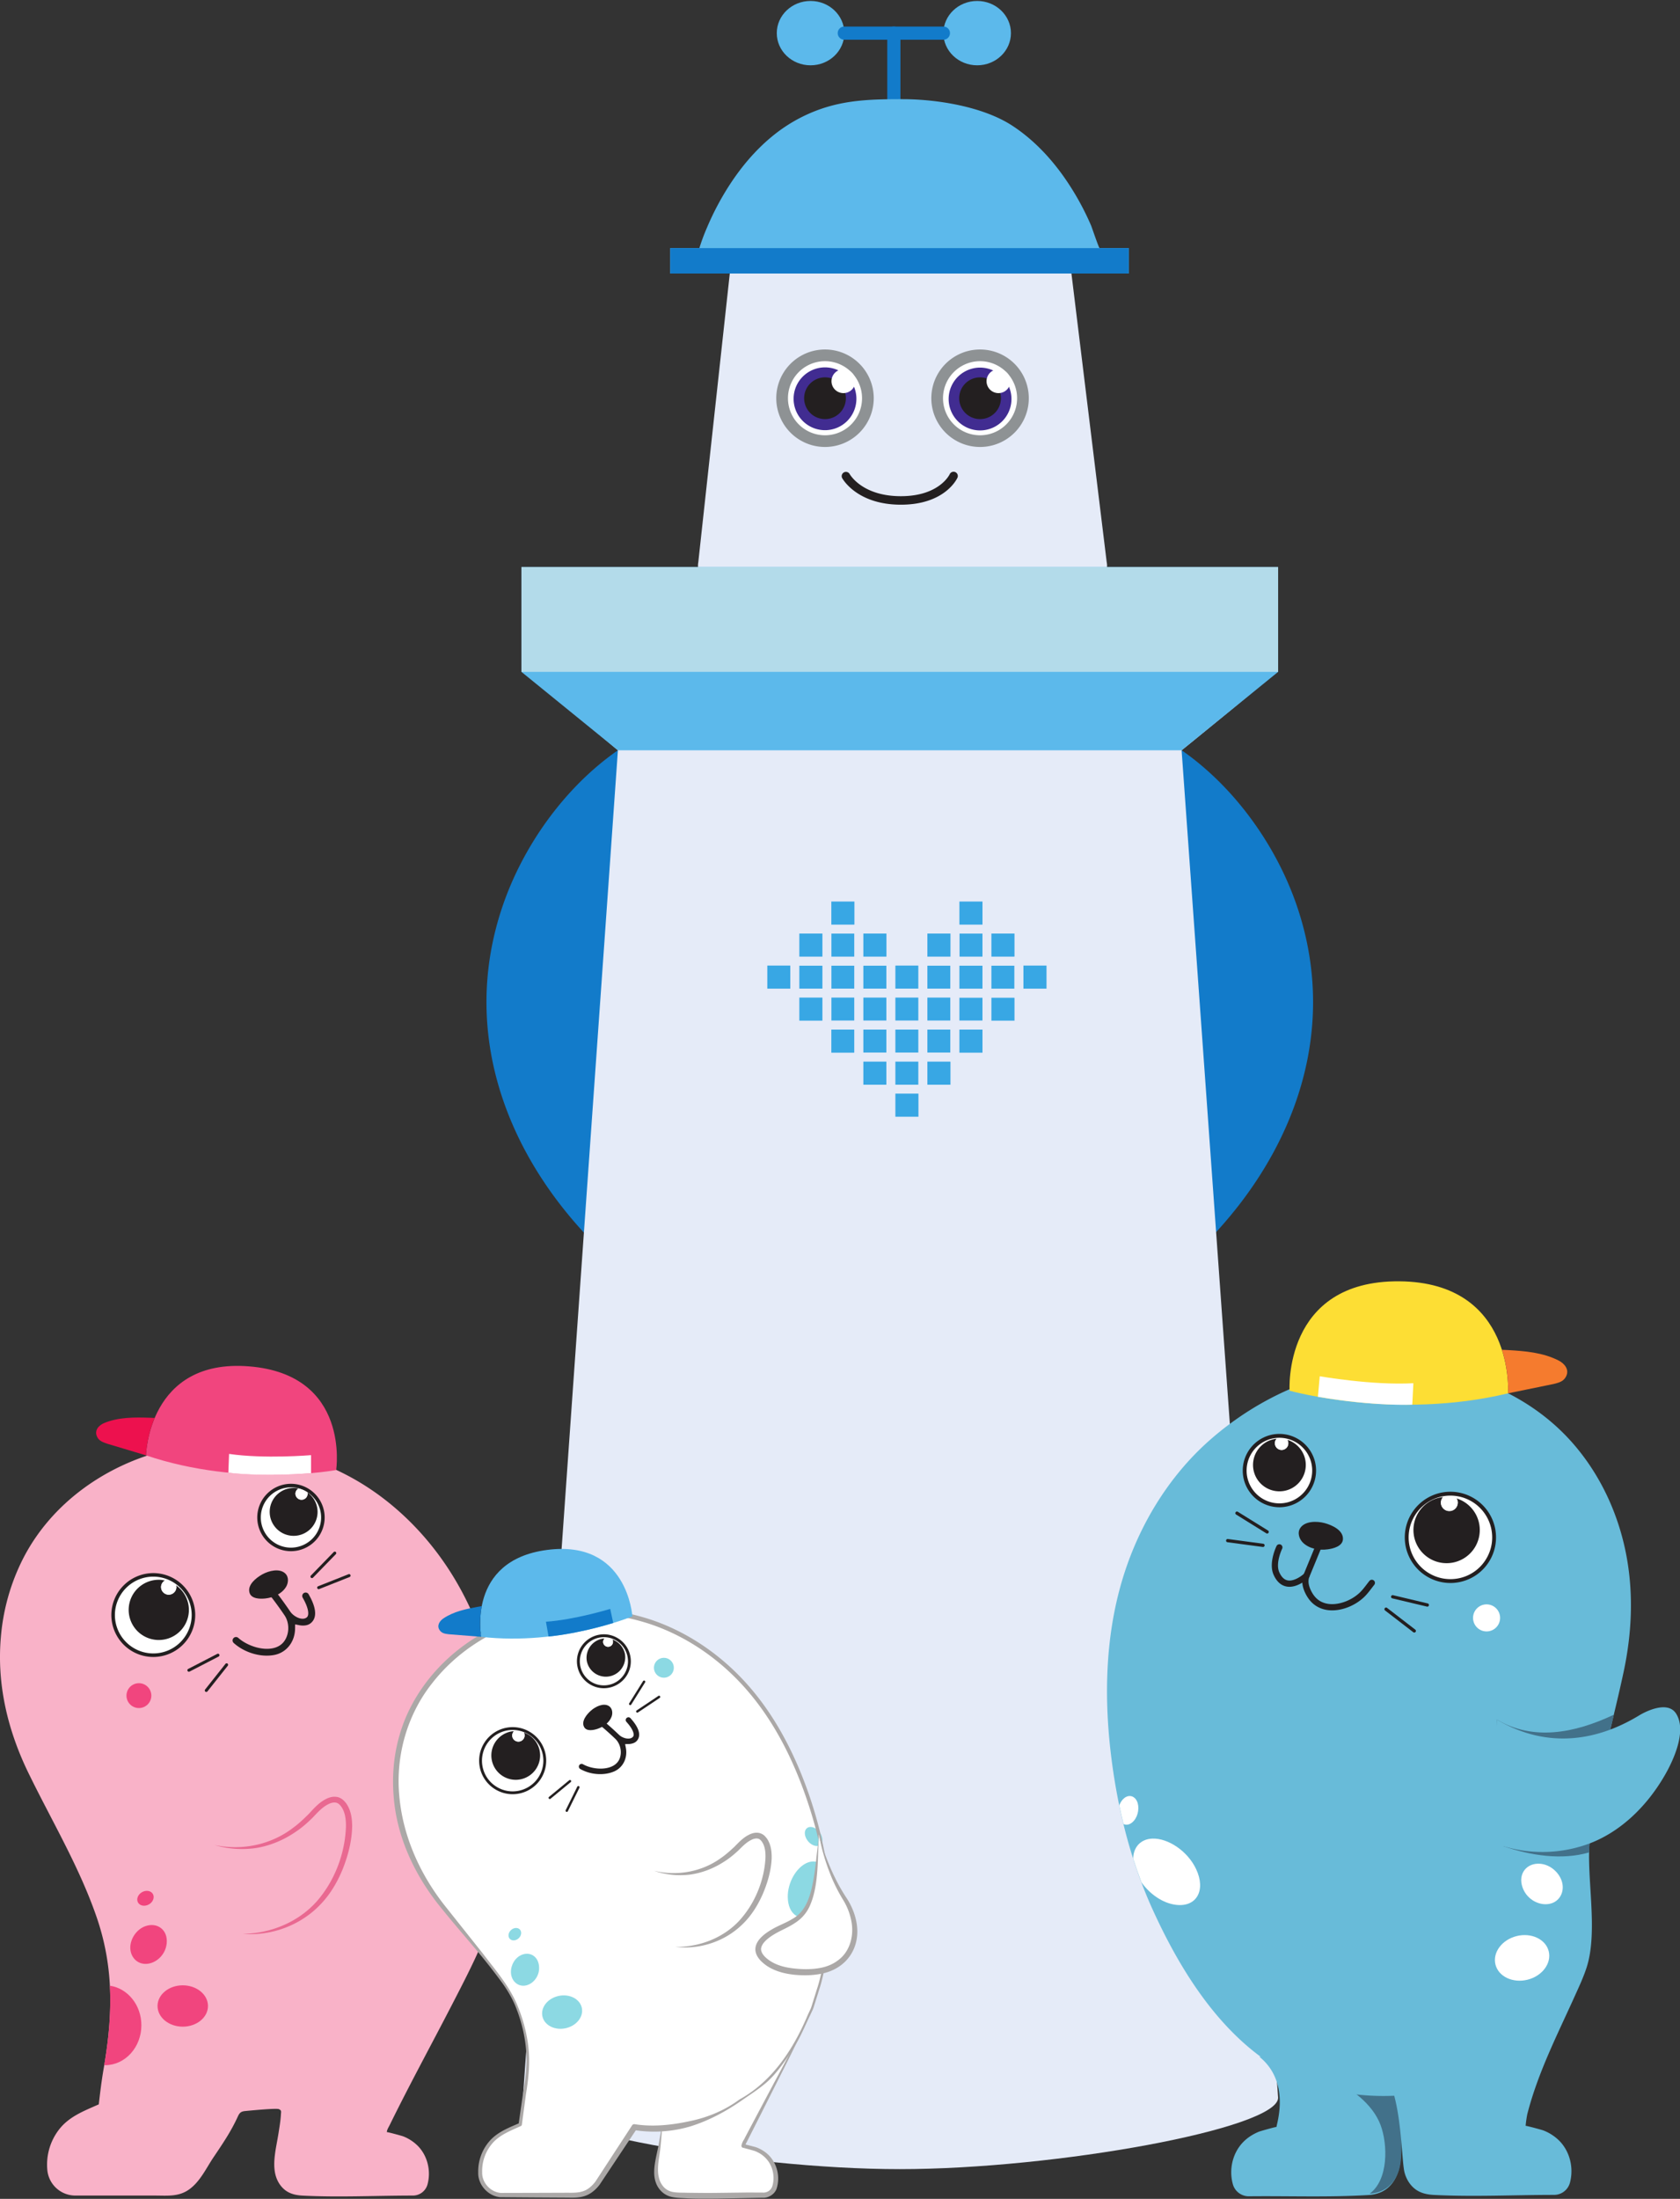 <svg xmlns="http://www.w3.org/2000/svg" xml:space="preserve" width="500" height="654.36" viewBox="0 0 500 654.36"><rect x="0" y="0" width="500" height="654.36" fill="#333333" stroke="none"/><defs><clipPath id="a" clipPathUnits="userSpaceOnUse"><path d="M0 858.898h612.283V0H0Z"/></clipPath><clipPath id="b" clipPathUnits="userSpaceOnUse"><path d="M349.039 331.507c3.232-2.598 1.74-6.912 1.751-7.176-.002.043-1.663-.425-1.813-.488a4.707 4.707 0 0 1-1.641-1.104c-1.057-1.121-1.42-2.784-1.009-4.26a1.685 1.685 0 0 1 1.642-1.232c1.366.015 2.739.007 4.115-.002 2.719-.017 5.447-.034 8.145.133 2.159.134 3.144 1.806 3.251 3.848.088 1.662-.06 9.597.898 11.268z"/></clipPath><clipPath id="c" clipPathUnits="userSpaceOnUse"><path d="M0 858.898h612.283V0H0Z"/></clipPath></defs><g clip-path="url(#a)" transform="matrix(1.333 0 0 -1.333 0 1145.197)"><path d="M0 0c-.124 1.216-.592 4.116-2.277 4.795-1.386.559-2.406-1.814-2.448-1.916-1.879-4.451-5.213-7.012-9.642-7.404l6.345-8.553A11.47 11.47 0 0 1-1.897-8.61C-.34-6.343.333-3.286 0 0" style="fill:#f9b2c8;fill-opacity:1;fill-rule:nonzero;stroke:none" transform="matrix(2.184 0 0 2.184 124.744 487.861)"/><path d="M0 0a21.643 21.643 0 0 0 2.232 7.878c2.955 5.823 8.687 9.785 14.996 11.228 6.027 1.38 12.497.25 17.959-2.546 4.711-2.412 8.605-6.306 11.287-10.847 2.875-4.864 4.372-10.455 5.03-16.034.579-4.914.558-9.929-.353-14.801-.832-4.453-2.956-8.5-5.013-12.488-2.124-4.116-4.349-8.182-6.39-12.342-.113-.229-.292-.496-.299-.738.001.04 1.533-.373 1.672-.43a4.354 4.354 0 0 0 1.519-.998c.983-1.02 1.334-2.545.971-3.905a1.548 1.548 0 0 0-1.497-1.15c-3.741 0-7.536-.194-11.271-.005-.54.028-1.085.123-1.556.403-.623.37-1.046 1.028-1.224 1.731-.336 1.332.111 2.922.315 4.258.094.613.204 1.228.239 1.848.021.376.085.461-.2.598-.237.113-2.635-.116-3.389-.187-.174-.016-.357-.038-.502-.137-.167-.114-.255-.31-.339-.493-.664-1.446-1.467-2.637-2.441-4.08-.763-1.13-1.369-2.491-2.506-3.308-1.072-.77-2.236-.628-3.474-.628H7.607a2.878 2.878 0 0 0-2.863 2.587 5.871 5.871 0 0 0 1.178 4.142c1.041 1.358 2.568 1.919 4.08 2.594.141 1.22.286 2.438.498 3.648.94 5.357 1.072 10.287-.717 15.486-1.686 4.899-4.32 9.392-6.616 14.016l-.341.691C.688-9.626-.448-4.89 0 0" style="fill:#f9b2c8;fill-opacity:1;fill-rule:nonzero;stroke:none" transform="matrix(2.184 0 0 2.184 .211 493.823)"/><path d="M0 0a1.27 1.27 0 1 1 2.538-.002A1.27 1.27 0 0 1 0 0" style="fill:#f1457e;fill-opacity:1;fill-rule:nonzero;stroke:none" transform="matrix(2.184 0 0 2.184 28.243 480.679)"/><path d="M0 0c0-.864.576-1.584 1.421-1.656 1.041-.088 2.177.809 2.302 2.099.133 1.384-.966 2.166-2.152 1.762C.631 1.885 0 .904 0 0" style="fill:#f1457e;fill-opacity:1;fill-rule:nonzero;stroke:none" transform="matrix(2.184 0 0 2.184 29.09 424.305)"/><path d="M0 0c0-1.167 1.154-2.113 2.579-2.113 1.424 0 2.578.946 2.578 2.113S4.003 2.113 2.579 2.113C1.154 2.113 0 1.167 0 0" style="fill:#f1457e;fill-opacity:1;fill-rule:nonzero;stroke:none" transform="matrix(2.184 0 0 2.184 35.173 411.278)"/><path d="M0 0c.198-.344.699-.426 1.119-.184.419.242.598.717.399 1.06-.198.345-.699.426-1.119.185C-.02.819-.199.344 0 0" style="fill:#f1457e;fill-opacity:1;fill-rule:nonzero;stroke:none" transform="matrix(2.184 0 0 2.184 30.82 434.367)"/><path d="M0 0c.471 2.785.715 5.46.575 8.119 1.818-.263 3.222-1.971 3.222-4.042 0-2.254-1.662-4.081-3.712-4.081C.057-.004.029 0 0 0" style="fill:#f1457e;fill-opacity:1;fill-rule:nonzero;stroke:none" transform="matrix(2.184 0 0 2.184 23.272 398.073)"/><path d="M0 0c-1.419-.308-2.916-1.915-3.283-3.777-.423-2.142.818-3.5 2.664-2.787C.557-6.11 1.523-4.971 2-3.738c.092.783.167 1.568.218 2.355C1.939-.334 1.081.235 0 0" style="fill:#f1457e;fill-opacity:1;fill-rule:nonzero;stroke:none" transform="matrix(2.184 0 0 2.184 108.473 453.352)"/><path d="M0 0c-.498.207-.945-.043-1.055-.571-.119-.567.174-1.34.724-1.729.382-.27.763-.273 1.017-.064a51.986 51.986 0 0 1-.04 1.809C.47-.304.245-.102 0 0" style="fill:#f1457e;fill-opacity:1;fill-rule:nonzero;stroke:none" transform="matrix(2.184 0 0 2.184 112.028 462.851)"/><path d="M0 0c2.82-.612 5.816.035 8.049 1.759.571.412 1.078.904 1.58 1.396.465.498.977 1.107 1.662 1.482.336.19.752.35 1.22.276.233-.031.445-.151.625-.29.154-.144.297-.296.407-.471.443-.7.534-1.495.54-2.237-.027-1.501-.404-2.933-.934-4.299-.545-1.359-1.295-2.659-2.328-3.715-2.043-2.143-5.054-3.227-7.924-2.985 2.868.024 5.702 1.221 7.564 3.318 1.84 2.097 2.906 4.922 2.986 7.683.008.681-.084 1.378-.413 1.904-.17.266-.387.481-.627.509-.248.046-.554-.04-.837-.199-.591-.317-1.033-.819-1.549-1.362-.524-.511-1.074-1.002-1.688-1.407C7.128.527 5.745-.062 4.303-.304A9.914 9.914 0 0 0 0 0" style="fill:#e96991;fill-opacity:1;fill-rule:nonzero;stroke:none" transform="matrix(2.184 0 0 2.184 47.87 447.223)"/><path d="M0 0c-.579.552-1.669.29-2.36-.098-.598-.336-1.539-1.055-1.293-1.875.191-.635 1.09-.639 1.618-.581.792.088 1.635.448 2.085 1.134C.325-1.002.391-.373 0 0" style="fill:#231f20;fill-opacity:1;fill-rule:nonzero;stroke:none" transform="matrix(2.184 0 0 2.184 63.691 507.836)"/><path d="M0 0a4.106 4.106 0 1 1 8.211 0A4.106 4.106 0 0 1 0 0" style="fill:#fff;fill-opacity:1;fill-rule:nonzero;stroke:none" transform="matrix(2.184 0 0 2.184 25.258 498.559)"/><path d="M0 0a3.929 3.929 0 0 1-3.925-3.924A3.93 3.93 0 0 1 0-7.849a3.929 3.929 0 0 1 3.924 3.925A3.928 3.928 0 0 1 0 0m0-8.212a4.293 4.293 0 0 0-4.288 4.288A4.293 4.293 0 0 0 0 .363a4.292 4.292 0 0 0 4.287-4.287A4.292 4.292 0 0 0 0-8.212" style="fill:#231f20;fill-opacity:1;fill-rule:nonzero;stroke:none" transform="matrix(2.184 0 0 2.184 34.226 507.129)"/><path d="M0 0a3.263 3.263 0 1 1 6.527 0A3.263 3.263 0 0 1 0 0" style="fill:#fff;fill-opacity:1;fill-rule:nonzero;stroke:none" transform="matrix(2.184 0 0 2.184 57.835 520.333)"/><path d="M0 0a3.086 3.086 0 0 1-3.083-3.083A3.085 3.085 0 0 1 0-6.164a3.085 3.085 0 0 1 3.082 3.081C3.082-1.383 1.699 0 0 0m0-6.528a3.45 3.45 0 0 0-3.446 3.445A3.45 3.45 0 0 0 0 .363a3.45 3.45 0 0 0 3.445-3.446A3.45 3.45 0 0 0 0-6.528" style="fill:#231f20;fill-opacity:1;fill-rule:nonzero;stroke:none" transform="matrix(2.184 0 0 2.184 64.963 527.066)"/><path d="M0 0a.153.153 0 0 0-.07.29l2.971 1.537a.153.153 0 1 0 .141-.272L.07.017A.145.145 0 0 0 0 0" style="fill:#231f20;fill-opacity:1;fill-rule:nonzero;stroke:none" transform="matrix(2.184 0 0 2.184 42.175 485.898)"/><path d="M0 0a.153.153 0 0 0-.12.249L1.958 2.87a.153.153 0 1 0 .24-.19L.12.058A.153.153 0 0 0 0 0" style="fill:#231f20;fill-opacity:1;fill-rule:nonzero;stroke:none" transform="matrix(2.184 0 0 2.184 46.059 481.389)"/><path d="M0 0a.152.152 0 0 0-.107.043A.154.154 0 0 0-.11.26l2.331 2.4a.153.153 0 0 0 .217.004.153.153 0 0 0 .002-.217L.11.047A.153.153 0 0 0 0 0" style="fill:#231f20;fill-opacity:1;fill-rule:nonzero;stroke:none" transform="matrix(2.184 0 0 2.184 69.652 506.806)"/><path d="M0 0a.154.154 0 0 0-.057.296l3.111 1.232a.153.153 0 0 0 .113-.285L.057.011A.144.144 0 0 0 0 0" style="fill:#231f20;fill-opacity:1;fill-rule:nonzero;stroke:none" transform="matrix(2.184 0 0 2.184 71.145 504.335)"/><path d="M0 0a.35.35 0 0 0 .495.026C1.34-.733 2.94-1.325 4.156-.999c.664.178 1.112.608 1.33 1.279.222.681.12 1.484-.259 2.044A37.793 37.793 0 0 1 3.616 4.53a.348.348 0 0 0 .059.486c.15.12.371.097.492-.053.187-.236.837-1.067 1.627-2.229l.042-.06c.323-.438.995-.799 1.454-.657.103.033.241.093.308.251.133.333-.026.963-.423 1.692l-.11.198a.351.351 0 0 0 .612.342l.114-.207c.41-.752.941-2.026.148-2.726-.265-.235-.574-.288-.915-.277-.094.003-.19.014-.295.035l-.424.085-.007-.433a3.105 3.105 0 0 0-.147-.912C5.85-.859 5.114-1.543 4.154-1.72c-1.42-.262-3.061.266-4.127 1.225A.352.352 0 0 0 0 0" style="fill:#231f20;fill-opacity:1;fill-rule:nonzero;stroke:none" transform="matrix(2.184 0 0 2.184 52.126 493.396)"/><path d="M0 0c.117-.008.228-.034.339-.057a.612.612 0 0 1-.312-.486.623.623 0 0 1 1.243-.081c.003.062-.011.119-.024.176a2.436 2.436 0 0 0 1.037-2.153A2.447 2.447 0 1 0 0 0" style="fill:#231f20;fill-opacity:1;fill-rule:nonzero;stroke:none" transform="matrix(2.184 0 0 2.184 65.907 526.917)"/><path d="M0 0a.623.623 0 0 0-.581.661.61.61 0 0 0 .311.486C.064 1.078.371.945.638.756.65.699.665.642.661.58A.622.622 0 0 0 0 0" style="fill:#fff;fill-opacity:1;fill-rule:nonzero;stroke:none" transform="matrix(2.184 0 0 2.184 67.236 524.288)"/><path d="M0 0c.147-.01.286-.042.427-.071a.768.768 0 0 1-.392-.612.783.783 0 0 1 1.563-.102c.005.078-.015.15-.031.222a3.066 3.066 0 0 0 1.305-2.709A3.078 3.078 0 1 0 0 0" style="fill:#231f20;fill-opacity:1;fill-rule:nonzero;stroke:none" transform="matrix(2.184 0 0 2.184 35.888 506.417)"/><path d="M0 0a.781.781 0 0 0-.73.831.766.766 0 0 0 .391.612A3.04 3.04 0 0 0 .802.952C.818.879.837.807.832.73A.783.783 0 0 0 0 0" style="fill:#fff;fill-opacity:1;fill-rule:nonzero;stroke:none" transform="matrix(2.184 0 0 2.184 37.56 503.109)"/><path d="M0 0s.219 9.93 10.547 9.095c10.387-.839 8.896-10.598 8.896-10.598S9.758-3.297 0 0" style="fill:#f1457e;fill-opacity:1;fill-rule:nonzero;stroke:none" transform="matrix(2.184 0 0 2.184 32.592 534.21)"/><path d="M0 0c1.472.595 3.08.58 4.64.529l.497-.022c-.85-2.011-.89-3.822-.89-3.822L.242-2.114c-.482.171-.814.304-1.002.718C-1.062-.728-.537-.217 0 0" style="fill:#ed114e;fill-opacity:1;fill-rule:nonzero;stroke:none" transform="matrix(2.184 0 0 2.184 23.317 541.449)"/><path d="M0 0s-4.724-.406-8.38.125l-.073-1.916s3.307-.465 8.453-.05z" style="fill:#fff;fill-opacity:1;fill-rule:nonzero;stroke:none" transform="matrix(2.184 0 0 2.184 69.446 534.255)"/><path d="M0 0a12.034 12.034 0 0 0-.313 2.512C-.375 6.037.583 9.6 2.558 12.534a13.716 13.716 0 0 0 2.947 3.172c.052.04.392.242.393.292l.106 16.881s-2.929-1.704-3.322-1.923c-6.291-3.52-11.359-10.126-13.749-16.988C-16.031-.28-9.78-14.237 1.419-23.685c.565-.477 1.139-.953 1.745-1.377L4.766-7.723s-.721.694-.835.812C2.045-4.966.606-2.607 0 0" style="fill:#127bca;fill-opacity:1;fill-rule:nonzero;stroke:none" transform="matrix(2.184 0 0 2.184 136.549 626.789)"/><path d="M0 0c.189.815.298 1.654.313 2.512C.375 6.037-.583 9.6-2.558 12.534a13.716 13.716 0 0 1-2.947 3.172c-.052.04-.392.242-.393.292l-.106 16.881s2.929-1.704 3.322-1.923c6.291-3.52 11.359-10.126 13.749-16.988C16.031-.28 9.78-14.237-1.419-23.685c-.565-.477-1.139-.953-1.745-1.377L-4.766-7.723s.721.694.835.812C-2.045-4.966-.606-2.607 0 0" style="fill:#127bca;fill-opacity:1;fill-rule:nonzero;stroke:none" transform="matrix(2.184 0 0 2.184 265.237 626.789)"/><path d="m0 0-38.524-5.756c0-.26 9.711-8.43 9.711-8.43l-9.711-137.736c0-3.152 22.611-7.297 38.524-7.297 15.914 0 38.68 4.145 38.68 7.297L28.814-14.186s9.712 7.865 9.712 8.125z" style="fill:#e5ebf8;fill-opacity:1;fill-rule:nonzero;stroke:none" transform="matrix(2.184 0 0 2.184 200.888 722.59)"/><path d="M0 0c.187.343.068.827.068.827l-4.592 37.58h-33.06l-4.1-37.58s-.168-.84.248-1.037c1.482-1.32 10.139-3.582 20.628-3.582 4.668 0 9.364.41 13.94 1.346 1.215.248 2.424.535 3.611.895.618.187 1.238.375 1.831.631C-.975-.724-.249-.455 0 0" style="fill:#e5ebf8;fill-opacity:1;fill-rule:nonzero;stroke:none" transform="matrix(2.184 0 0 2.184 246.947 731.794)"/><path d="M0 0c0-1.816-1.546-3.289-3.452-3.289-1.908 0-3.453 1.473-3.453 3.289 0 1.815 1.545 3.289 3.453 3.289C-1.546 3.289 0 1.815 0 0" style="fill:#5cb9eb;fill-opacity:1;fill-rule:nonzero;stroke:none" transform="matrix(2.184 0 0 2.184 188.512 851.715)"/><path d="M0 0c0-1.816-1.546-3.289-3.453-3.289-1.907 0-3.453 1.473-3.453 3.289 0 1.815 1.546 3.289 3.453 3.289C-1.546 3.289 0 1.815 0 0" style="fill:#5cb9eb;fill-opacity:1;fill-rule:nonzero;stroke:none" transform="matrix(2.184 0 0 2.184 225.713 851.715)"/><path d="M0 0h-10.128a.673.673 0 0 0 0 1.347H0A.673.673 0 0 0 0 0" style="fill:#127bca;fill-opacity:1;fill-rule:nonzero;stroke:none" transform="matrix(2.184 0 0 2.184 210.63 850.244)"/><path d="M0 0a.673.673 0 0 0-.673.674v8.387a.673.673 0 1 0 1.346 0V.674A.673.673 0 0 0 0 0" style="fill:#127bca;fill-opacity:1;fill-rule:nonzero;stroke:none" transform="matrix(2.184 0 0 2.184 199.572 831.926)"/><path d="M0 0c-.076 0-.8 2.145-.862 2.289a27.72 27.72 0 0 1-2.855 5.089c-1.425 1.998-3.16 3.801-5.223 5.146-2.983 1.944-7.684 2.699-11.206 2.701-3.772.002-6.883-.1-10.335-1.843a16.329 16.329 0 0 1-3.072-2.023c-1.657-1.375-3.059-3.041-4.235-4.84a28.256 28.256 0 0 1-2.361-4.452A20.383 20.383 0 0 1-40.917 0h-2.975v-2.599H2.975V0Z" style="fill:#5cb9eb;fill-opacity:1;fill-rule:nonzero;stroke:none" transform="matrix(2.184 0 0 2.184 245.507 803.721)"/><path d="M149.654 798.046h102.352v5.676H149.654Z" style="fill:#127bca;fill-opacity:1;fill-rule:nonzero;stroke:none;stroke-width:2.184"/><path d="M191.764 637.4h-7.148v7.147h7.148z" style="fill:#38a7e4;fill-opacity:1;fill-rule:nonzero;stroke:none;stroke-width:2.184"/><path d="M185.612 638.397h5.154v5.154h-5.154zm7.15-1.994h-9.142v9.14h9.142z" style="fill:#e5ebf8;fill-opacity:1;fill-rule:nonzero;stroke:none;stroke-width:2.184"/><path d="M198.914 637.4h-7.148v7.147h7.148z" style="fill:#38a7e4;fill-opacity:1;fill-rule:nonzero;stroke:none;stroke-width:2.184"/><path d="M192.76 638.397h5.156v5.154h-5.156zm7.15-1.994h-9.144v9.14h9.144z" style="fill:#e5ebf8;fill-opacity:1;fill-rule:nonzero;stroke:none;stroke-width:2.184"/><path d="M177.468 637.4h-7.148v7.147h7.148z" style="fill:#38a7e4;fill-opacity:1;fill-rule:nonzero;stroke:none;stroke-width:2.184"/><path d="M171.316 638.397h5.154v5.154h-5.154zm7.15-1.994h-9.142v9.14h9.142z" style="fill:#e5ebf8;fill-opacity:1;fill-rule:nonzero;stroke:none;stroke-width:2.184"/><path d="M184.616 637.4h-7.148v7.147h7.148z" style="fill:#38a7e4;fill-opacity:1;fill-rule:nonzero;stroke:none;stroke-width:2.184"/><path d="M178.466 638.397h5.154v5.154h-5.154Zm7.148-1.994h-9.142v9.14h9.142z" style="fill:#e5ebf8;fill-opacity:1;fill-rule:nonzero;stroke:none;stroke-width:2.184"/><path d="M191.764 630.254h-7.148v7.147h7.148z" style="fill:#38a7e4;fill-opacity:1;fill-rule:nonzero;stroke:none;stroke-width:2.184"/><path d="M185.612 631.25h5.154v5.153h-5.154zm7.15-1.995h-9.142v9.14h9.142z" style="fill:#e5ebf8;fill-opacity:1;fill-rule:nonzero;stroke:none;stroke-width:2.184"/><path d="M184.616 630.254h-7.148v7.147h7.148z" style="fill:#38a7e4;fill-opacity:1;fill-rule:nonzero;stroke:none;stroke-width:2.184"/><path d="M178.466 631.25h5.154v5.153h-5.154Zm7.148-1.995h-9.142v9.14h9.142z" style="fill:#e5ebf8;fill-opacity:1;fill-rule:nonzero;stroke:none;stroke-width:2.184"/><path d="M191.764 644.547h-7.148v7.148h7.148z" style="fill:#38a7e4;fill-opacity:1;fill-rule:nonzero;stroke:none;stroke-width:2.184"/><path d="M185.612 645.543h5.154v5.154h-5.154zm7.15-1.992h-9.142v9.14h9.142z" style="fill:#e5ebf8;fill-opacity:1;fill-rule:nonzero;stroke:none;stroke-width:2.184"/><path d="M191.764 651.695h-7.148v7.15h7.148z" style="fill:#38a7e4;fill-opacity:1;fill-rule:nonzero;stroke:none;stroke-width:2.184"/><path d="M185.612 652.69h5.154v5.157h-5.154zm7.15-1.99h-9.142v9.143h9.142z" style="fill:#e5ebf8;fill-opacity:1;fill-rule:nonzero;stroke:none;stroke-width:2.184"/><path d="M184.616 644.547h-7.148v7.148h7.148z" style="fill:#38a7e4;fill-opacity:1;fill-rule:nonzero;stroke:none;stroke-width:2.184"/><path d="M178.466 645.543h5.154v5.154h-5.154Zm7.148-1.992h-9.142v9.14h9.142z" style="fill:#e5ebf8;fill-opacity:1;fill-rule:nonzero;stroke:none;stroke-width:2.184"/><path d="M206.06 637.4h-7.146v7.147h7.145z" style="fill:#38a7e4;fill-opacity:1;fill-rule:nonzero;stroke:none;stroke-width:2.184"/><path d="M199.91 638.397h5.151v5.154h-5.151zm7.147-1.994h-9.141v9.14h9.141z" style="fill:#e5ebf8;fill-opacity:1;fill-rule:nonzero;stroke:none;stroke-width:2.184"/><path d="M213.207 637.4h-7.148v7.147h7.148z" style="fill:#38a7e4;fill-opacity:1;fill-rule:nonzero;stroke:none;stroke-width:2.184"/><path d="M207.057 638.397h5.154v5.154h-5.154zm7.148-1.994h-9.141v9.14h9.141z" style="fill:#e5ebf8;fill-opacity:1;fill-rule:nonzero;stroke:none;stroke-width:2.184"/><path d="M198.914 630.254h-7.148v7.147h7.148z" style="fill:#38a7e4;fill-opacity:1;fill-rule:nonzero;stroke:none;stroke-width:2.184"/><path d="M192.76 631.25h5.156v5.153h-5.156zm7.15-1.995h-9.144v9.14h9.144z" style="fill:#e5ebf8;fill-opacity:1;fill-rule:nonzero;stroke:none;stroke-width:2.184"/><path d="M191.764 623.106h-7.148v7.148h7.148z" style="fill:#38a7e4;fill-opacity:1;fill-rule:nonzero;stroke:none;stroke-width:2.184"/><path d="M185.612 624.102h5.154v5.153h-5.154zm7.15-1.994h-9.142v9.141h9.142z" style="fill:#e5ebf8;fill-opacity:1;fill-rule:nonzero;stroke:none;stroke-width:2.184"/><path d="M198.914 623.106h-7.148v7.148h7.148z" style="fill:#38a7e4;fill-opacity:1;fill-rule:nonzero;stroke:none;stroke-width:2.184"/><path d="M192.76 624.102h5.156v5.153h-5.156zm7.15-1.994h-9.144v9.141h9.144z" style="fill:#e5ebf8;fill-opacity:1;fill-rule:nonzero;stroke:none;stroke-width:2.184"/><path d="M206.06 630.254h-7.146v7.147h7.145z" style="fill:#38a7e4;fill-opacity:1;fill-rule:nonzero;stroke:none;stroke-width:2.184"/><path d="M199.91 631.25h5.151v5.153h-5.151zm7.147-1.995h-9.141v9.14h9.141z" style="fill:#e5ebf8;fill-opacity:1;fill-rule:nonzero;stroke:none;stroke-width:2.184"/><path d="M206.06 623.106h-7.146v7.148h7.145z" style="fill:#38a7e4;fill-opacity:1;fill-rule:nonzero;stroke:none;stroke-width:2.184"/><path d="M199.91 624.102h5.151v5.153h-5.151zm7.147-1.994h-9.141v9.141h9.141z" style="fill:#e5ebf8;fill-opacity:1;fill-rule:nonzero;stroke:none;stroke-width:2.184"/><path d="M213.207 630.254h-7.148v7.147h7.148z" style="fill:#38a7e4;fill-opacity:1;fill-rule:nonzero;stroke:none;stroke-width:2.184"/><path d="M207.057 631.25h5.154v5.153h-5.154zm7.148-1.995h-9.141v9.14h9.141z" style="fill:#e5ebf8;fill-opacity:1;fill-rule:nonzero;stroke:none;stroke-width:2.184"/><path d="M213.207 623.106h-7.148v7.148h7.148z" style="fill:#38a7e4;fill-opacity:1;fill-rule:nonzero;stroke:none;stroke-width:2.184"/><path d="M207.057 624.102h5.154v5.153h-5.154zm7.148-1.994h-9.141v9.141h9.141z" style="fill:#e5ebf8;fill-opacity:1;fill-rule:nonzero;stroke:none;stroke-width:2.184"/><path d="M198.914 615.958h-7.148v7.148h7.148z" style="fill:#38a7e4;fill-opacity:1;fill-rule:nonzero;stroke:none;stroke-width:2.184"/><path d="M192.76 616.954h5.156v5.154h-5.156zm7.15-1.992h-9.144v9.14h9.144z" style="fill:#e5ebf8;fill-opacity:1;fill-rule:nonzero;stroke:none;stroke-width:2.184"/><path d="M206.06 615.958h-7.146v7.148h7.145z" style="fill:#38a7e4;fill-opacity:1;fill-rule:nonzero;stroke:none;stroke-width:2.184"/><path d="M199.91 616.954h5.151v5.154h-5.151zm7.147-1.992h-9.141v9.14h9.141z" style="fill:#e5ebf8;fill-opacity:1;fill-rule:nonzero;stroke:none;stroke-width:2.184"/><path d="M206.06 608.808h-7.146v7.15h7.145z" style="fill:#38a7e4;fill-opacity:1;fill-rule:nonzero;stroke:none;stroke-width:2.184"/><path d="M199.91 609.804h5.151v5.158h-5.151zm7.147-1.994h-9.141v9.144h9.141z" style="fill:#e5ebf8;fill-opacity:1;fill-rule:nonzero;stroke:none;stroke-width:2.184"/><path d="M213.207 615.958h-7.148v7.148h7.148z" style="fill:#38a7e4;fill-opacity:1;fill-rule:nonzero;stroke:none;stroke-width:2.184"/><path d="M207.057 616.954h5.154v5.154h-5.154zm7.148-1.992h-9.141v9.14h9.141z" style="fill:#e5ebf8;fill-opacity:1;fill-rule:nonzero;stroke:none;stroke-width:2.184"/><path d="M220.357 630.254h-7.148v7.147h7.148z" style="fill:#38a7e4;fill-opacity:1;fill-rule:nonzero;stroke:none;stroke-width:2.184"/><path d="M214.203 631.25h5.156v5.153h-5.156zm7.15-1.995h-9.144v9.14h9.144z" style="fill:#e5ebf8;fill-opacity:1;fill-rule:nonzero;stroke:none;stroke-width:2.184"/><path d="M220.357 623.106h-7.148v7.148h7.148z" style="fill:#38a7e4;fill-opacity:1;fill-rule:nonzero;stroke:none;stroke-width:2.184"/><path d="M214.203 624.102h5.156v5.153h-5.156zm7.15-1.994h-9.144v9.141h9.144z" style="fill:#e5ebf8;fill-opacity:1;fill-rule:nonzero;stroke:none;stroke-width:2.184"/><path d="M227.505 630.254h-7.148v7.147h7.148z" style="fill:#38a7e4;fill-opacity:1;fill-rule:nonzero;stroke:none;stroke-width:2.184"/><path d="M221.353 631.25h5.154v5.153h-5.154zm7.148-1.995h-9.142v9.14h9.142z" style="fill:#e5ebf8;fill-opacity:1;fill-rule:nonzero;stroke:none;stroke-width:2.184"/><path d="M220.357 637.4h-7.148v7.147h7.148z" style="fill:#38a7e4;fill-opacity:1;fill-rule:nonzero;stroke:none;stroke-width:2.184"/><path d="M214.203 638.397h5.156v5.154h-5.156zm7.15-1.994h-9.144v9.14h9.144z" style="fill:#e5ebf8;fill-opacity:1;fill-rule:nonzero;stroke:none;stroke-width:2.184"/><path d="M227.505 637.4h-7.148v7.147h7.148z" style="fill:#38a7e4;fill-opacity:1;fill-rule:nonzero;stroke:none;stroke-width:2.184"/><path d="M221.353 638.397h5.154v5.154h-5.154zm7.148-1.994h-9.142v9.14h9.142z" style="fill:#e5ebf8;fill-opacity:1;fill-rule:nonzero;stroke:none;stroke-width:2.184"/><path d="M220.357 644.547h-7.148v7.148h7.148z" style="fill:#38a7e4;fill-opacity:1;fill-rule:nonzero;stroke:none;stroke-width:2.184"/><path d="M214.203 645.543h5.156v5.154h-5.156zm7.15-1.992h-9.144v9.14h9.144z" style="fill:#e5ebf8;fill-opacity:1;fill-rule:nonzero;stroke:none;stroke-width:2.184"/><path d="M220.357 651.695h-7.148v7.15h7.148z" style="fill:#38a7e4;fill-opacity:1;fill-rule:nonzero;stroke:none;stroke-width:2.184"/><path d="M214.203 652.69h5.156v5.157h-5.156zm7.15-1.99h-9.144v9.143h9.144z" style="fill:#e5ebf8;fill-opacity:1;fill-rule:nonzero;stroke:none;stroke-width:2.184"/><path d="M227.505 644.547h-7.148v7.148h7.148z" style="fill:#38a7e4;fill-opacity:1;fill-rule:nonzero;stroke:none;stroke-width:2.184"/><path d="M221.353 645.543h5.154v5.154h-5.154zm7.148-1.992h-9.142v9.14h9.142z" style="fill:#e5ebf8;fill-opacity:1;fill-rule:nonzero;stroke:none;stroke-width:2.184"/><path d="M234.65 637.4h-7.147v7.147h7.148z" style="fill:#38a7e4;fill-opacity:1;fill-rule:nonzero;stroke:none;stroke-width:2.184"/><path d="M228.501 638.397h5.154v5.154h-5.154zm7.148-1.994h-9.142v9.14h9.142z" style="fill:#e5ebf8;fill-opacity:1;fill-rule:nonzero;stroke:none;stroke-width:2.184"/><path d="M198.914 644.547h-7.148v7.148h7.148z" style="fill:#38a7e4;fill-opacity:1;fill-rule:nonzero;stroke:none;stroke-width:2.184"/><path d="M192.76 645.543h5.156v5.154h-5.156zm7.15-1.992h-9.144v9.14h9.144z" style="fill:#e5ebf8;fill-opacity:1;fill-rule:nonzero;stroke:none;stroke-width:2.184"/><path d="M213.207 644.547h-7.148v7.148h7.148z" style="fill:#38a7e4;fill-opacity:1;fill-rule:nonzero;stroke:none;stroke-width:2.184"/><path d="M207.057 645.543h5.154v5.154h-5.154zm7.148-1.992h-9.141v9.14h9.141z" style="fill:#e5ebf8;fill-opacity:1;fill-rule:nonzero;stroke:none;stroke-width:2.184"/><path d="M0 0h77.357v-10.715l-9.865-8.019H9.864L0-10.715Z" style="fill:#5cb9eb;fill-opacity:1;fill-rule:nonzero;stroke:none" transform="matrix(2.184 0 0 2.184 116.42 732.522)"/><path d="M0 0c-4.49 0-5.954 2.629-6.014 2.741a.436.436 0 0 0 .765.413C-5.193 3.053-3.934.869 0 .869c3.951 0 4.985 2.231 4.995 2.254a.435.435 0 0 0 .795-.352C5.74 2.657 4.511 0 0 0" style="fill:#231f20;fill-opacity:1;fill-rule:nonzero;stroke:none" transform="matrix(2.184 0 0 2.184 201.14 746.44)"/><path d="M0 0a4.982 4.982 0 1 0-9.964 0A4.982 4.982 0 0 0 0 0" style="fill:#8e9294;fill-opacity:1;fill-rule:nonzero;stroke:none" transform="matrix(2.184 0 0 2.184 229.699 770.208)"/><path d="M0 0a3.787 3.787 0 1 0-7.574 0A3.787 3.787 0 0 0 0 0" style="fill:#fff;fill-opacity:1;fill-rule:nonzero;stroke:none" transform="matrix(2.184 0 0 2.184 227.088 770.208)"/><path d="M0 0a3.21 3.21 0 1 0-6.418 0A3.21 3.21 0 0 0 0 0" style="fill:#412c91;fill-opacity:1;fill-rule:nonzero;stroke:none" transform="matrix(2.184 0 0 2.184 225.826 770.208)"/><path d="M0 0a2.133 2.133 0 1 0-4.267-.001A2.133 2.133 0 0 0 0 0" style="fill:#231f20;fill-opacity:1;fill-rule:nonzero;stroke:none" transform="matrix(2.184 0 0 2.184 223.479 770.208)"/><path d="M0 0a1.22 1.22 0 1 0-2.44 0A1.22 1.22 0 0 0 0 0" style="fill:#fff;fill-opacity:1;fill-rule:nonzero;stroke:none" transform="matrix(2.184 0 0 2.184 225.594 774.013)"/><path d="M0 0a4.982 4.982 0 1 0-9.964 0A4.982 4.982 0 0 0 0 0" style="fill:#8e9294;fill-opacity:1;fill-rule:nonzero;stroke:none" transform="matrix(2.184 0 0 2.184 195.08 770.208)"/><path d="M0 0a3.787 3.787 0 1 0-7.574 0A3.787 3.787 0 0 0 0 0" style="fill:#fff;fill-opacity:1;fill-rule:nonzero;stroke:none" transform="matrix(2.184 0 0 2.184 192.47 770.208)"/><path d="M0 0a3.21 3.21 0 1 0-6.419 0A3.21 3.21 0 0 0 0 0" style="fill:#412c91;fill-opacity:1;fill-rule:nonzero;stroke:none" transform="matrix(2.184 0 0 2.184 191.208 770.208)"/><path d="M0 0a2.134 2.134 0 1 0-4.268 0A2.134 2.134 0 0 0 0 0" style="fill:#231f20;fill-opacity:1;fill-rule:nonzero;stroke:none" transform="matrix(2.184 0 0 2.184 188.86 770.208)"/><path d="M0 0a1.22 1.22 0 1 0-2.44 0A1.22 1.22 0 0 0 0 0" style="fill:#fff;fill-opacity:1;fill-rule:nonzero;stroke:none" transform="matrix(2.184 0 0 2.184 190.976 774.013)"/><path d="M285.36 709.122H116.423v23.4H285.36z" style="fill:#b3dbea;fill-opacity:1;fill-rule:nonzero;stroke:none;stroke-width:2.184"/><path d="M0 0c3.231-2.597 1.741-6.912 1.751-7.175C1.75-7.132.088-7.6-.062-7.663c-.615-.256-1.183-.617-1.641-1.104-1.057-1.122-1.42-2.784-1.009-4.26A1.687 1.687 0 0 1-1.07-14.26c4.07.046 8.2-.119 12.26.131 2.159.135 3.144 1.807 3.251 3.848.087 1.663-.06 9.597.897 11.269z" style="fill:#68bbd9;fill-opacity:1;fill-rule:nonzero;stroke:none" transform="matrix(2.184 0 0 2.184 281.183 399.94)"/></g><g clip-path="url(#b)" transform="matrix(2.912 0 0 -2.912 -641.44 1577.243)"><path d="M0 0c.038.723.271 6.656.271 6.656s-5.111.246-7.665 1.276c2.096-.846 4.45-2.559 5.271-4.772.74-1.992.808-5.599-1.126-7.005C-1.092-3.711-.107-2.04 0 0" style="fill:#42718a;fill-opacity:1;fill-rule:nonzero;stroke:none" transform="translate(363.503 321.297)"/></g><g clip-path="url(#c)" transform="matrix(2.912 0 0 -2.912 -641.44 1577.243)"><path d="M0 0a29.28 29.28 0 0 1-.178.496c-.979 2.638-2.406 5.105-4.249 7.233-4.649 5.368-11.74 8.044-18.779 7.909-6.725-.128-13.257-3.021-18.287-7.408-4.338-3.784-7.425-8.918-9.063-14.416-1.755-5.89-1.865-12.184-1.093-18.247.679-5.338 2.02-10.626 4.262-15.529 3.59-7.853 9.049-15.989 17.913-18.249 2.136-.544 4.419-.758 6.722-.658.774-2.877.789-6.784 1.049-7.816.194-.765.653-1.48 1.331-1.883.513-.305 1.105-.408 1.692-.438 4.063-.206 8.191.005 12.261.005.764 0 1.431.513 1.628 1.251.395 1.48.013 3.138-1.056 4.248A4.732 4.732 0 0 1-7.5-62.417c-.15.062-1.817.512-1.818.468.007.264.119 1.017.189 1.286 1.084 4.183 3.022 7.975 4.795 11.899.446.99.917 1.981 1.25 3.016 1.19 3.71-.025 9.09.306 12.866.493 5.614 2.091 11.049 3.299 16.533.061.273.12.546.178.819C1.804-10.342 1.758-5.044 0 0" style="fill:#68bbd9;fill-opacity:1;fill-rule:nonzero;stroke:none" transform="translate(385.522 386.331)"/><path d="M0 0c.466.735 1.686.745 2.517.517.719-.197 1.901-.709 1.858-1.639-.035-.721-.982-.961-1.556-1.039-.86-.115-1.843.043-2.499.649C-.08-1.143-.314-.496 0 0" style="fill:#231f20;fill-opacity:1;fill-rule:nonzero;stroke:none" transform="translate(353.155 385.463)"/><path d="M0 0a4.467 4.467 0 1 1 8.669 2.159A4.467 4.467 0 0 1 0 0" style="fill:#fff;fill-opacity:1;fill-rule:nonzero;stroke:none" transform="translate(364.179 383.447)"/><path d="M0 0a4.272 4.272 0 0 1 5.174-3.111 4.244 4.244 0 0 1 2.627 1.943c.588.977.759 2.125.483 3.231a4.274 4.274 0 0 1-5.173 3.111A4.274 4.274 0 0 1 0 0m4.143-3.633A4.674 4.674 0 0 0-.384-.095a4.67 4.67 0 0 0 3.4 5.652A4.666 4.666 0 0 0 8.14-1.372a4.635 4.635 0 0 0-2.87-2.122 4.654 4.654 0 0 0-1.127-.139" style="fill:#231f20;fill-opacity:1;fill-rule:nonzero;stroke:none" transform="translate(364.37 383.494)"/><path d="M0 0a3.385 3.385 0 0 1-2.268 2.41.869.869 0 0 0 .097-.227.863.863 0 1 0-1.481.366 3.494 3.494 0 0 1-.459-.078A3.39 3.39 0 1 1 0 0" style="fill:#231f20;fill-opacity:1;fill-rule:nonzero;stroke:none" transform="translate(371.414 386.095)"/><path d="M0 0a.863.863 0 0 1 1.674.417.834.834 0 0 1-.096.227C1.14.783.67.834.193.783A.861.861 0 0 1 0 0" style="fill:#fff;fill-opacity:1;fill-rule:nonzero;stroke:none" transform="translate(367.568 387.861)"/><path d="M0 0a3.55 3.55 0 1 1 6.889 1.717A3.55 3.55 0 0 1 0 0" style="fill:#fff;fill-opacity:1;fill-rule:nonzero;stroke:none" transform="translate(347.59 390.492)"/><path d="M0 0a3.357 3.357 0 0 1 4.063-2.442A3.355 3.355 0 0 1 6.506 1.62a3.357 3.357 0 0 1-4.063 2.444A3.356 3.356 0 0 1 0 0m3.253-2.937A3.756 3.756 0 0 0-.384-.095a3.753 3.753 0 0 0 2.732 4.543A3.752 3.752 0 0 0 6.89 1.716a3.753 3.753 0 0 0-3.637-4.653" style="fill:#231f20;fill-opacity:1;fill-rule:nonzero;stroke:none" transform="translate(347.783 390.54)"/><path d="M0 0a2.694 2.694 0 0 1-1.803 1.917.731.731 0 0 0 .077-.181.686.686 0 1 0-1.177.291 2.757 2.757 0 0 1-.365-.062 2.695 2.695 0 1 1 1.303-5.232A2.697 2.697 0 0 1 0 0" style="fill:#231f20;fill-opacity:1;fill-rule:nonzero;stroke:none" transform="translate(353.652 392.577)"/><path d="M0 0a.685.685 0 1 1 1.254.512 2.668 2.668 0 0 1-1.1.11A.683.683 0 0 1 0 0" style="fill:#fff;fill-opacity:1;fill-rule:nonzero;stroke:none" transform="translate(350.595 393.982)"/><path d="M0 0a.135.135 0 0 0-.039.005l-3.54.841a.168.168 0 0 0-.124.201c.022.09.108.145.201.124L.039.329A.167.167 0 0 0 0 0" style="fill:#231f20;fill-opacity:1;fill-rule:nonzero;stroke:none" transform="translate(366.154 377.445)"/><path d="M0 0a.164.164 0 0 0-.102.035l-2.883 2.22a.167.167 0 0 0 .204.265L.102.299A.167.167 0 0 0 0 0" style="fill:#231f20;fill-opacity:1;fill-rule:nonzero;stroke:none" transform="translate(364.82 374.798)"/><path d="M0 0a.166.166 0 0 0-.088.025l-3.091 1.921a.167.167 0 0 0 .176.283L.088.309A.167.167 0 0 0 0 0" style="fill:#231f20;fill-opacity:1;fill-rule:nonzero;stroke:none" transform="translate(349.781 384.917)"/><path d="M0 0c-.007 0-.015 0-.022.002l-3.607.483a.166.166 0 0 0-.143.187.168.168 0 0 0 .187.143L.022.332A.167.167 0 0 0 .166.145.168.168 0 0 0 0 0" style="fill:#231f20;fill-opacity:1;fill-rule:nonzero;stroke:none" transform="translate(349.357 383.543)"/><path d="M0 0a3.61 3.61 0 0 0-.405.023c-.862.101-1.57.526-2.049 1.231-.273.401-.866 1.439-.468 2.403l1.2 2.918.589-.243-1.2-2.916c-.288-.698.237-1.557.405-1.804.378-.555.915-.877 1.597-.957 1-.117 2.243.329 3.094 1.108.285.26.52.568.769.893.09.119.181.237.274.353a.318.318 0 1 0 .497-.397c-.09-.113-.178-.228-.265-.342-.255-.334-.519-.679-.845-.977C2.308.484 1.094 0 0 0" style="fill:#231f20;fill-opacity:1;fill-rule:nonzero;stroke:none" transform="translate(356.428 377.065)"/><path d="M0 0a1.57 1.57 0 0 0-.312.03c-.56.11-.999.51-1.304 1.187-.549 1.218.27 2.898.305 2.968a.319.319 0 0 0 .571-.282c-.007-.015-.72-1.482-.296-2.424C-.82 1-.535.723-.188.654c.656-.128 1.454.468 1.708.709A.319.319 0 0 0 1.957.9C1.915.86.993 0 0 0" style="fill:#231f20;fill-opacity:1;fill-rule:nonzero;stroke:none" transform="translate(352.062 379.475)"/><path d="m0 0 .659-12.936c2.769-.952 5.962-1.458 8.77-.637.007.385.021.761.052 1.119.386 4.391 1.446 8.672 2.468 12.952C7.879-1.429 3.669-2.176 0 0" style="fill:#42718a;fill-opacity:1;fill-rule:nonzero;stroke:none" transform="translate(373.263 365.903)"/><path d="M0 0a1.382 1.382 0 1 1-2.681-.67A1.382 1.382 0 0 1 0 0" style="fill:#fff;fill-opacity:1;fill-rule:nonzero;stroke:none" transform="translate(373.556 376.604)"/><path d="M0 0c2.136-.267 3.09 1.492 2.08 3.642-.877 1.869-2.879 3.172-4.458 3.124-1.203-.037-1.959-.863-1.978-2.044.26-.817.546-1.626.849-2.428C-2.68 1.118-1.36.17 0 0" style="fill:#fff;fill-opacity:1;fill-rule:nonzero;stroke:none" transform="translate(340.447 346.975)"/><path d="M0 0c.479.555.584 1.448.31 2.016-.255.529-.793.675-1.264.325-.232-.171-.416-.444-.536-.756.134-.642.278-1.282.433-1.919C-.733-.488-.332-.385 0 0" style="fill:#fff;fill-opacity:1;fill-rule:nonzero;stroke:none" transform="translate(336.161 355.562)"/><path d="M0 0c-1.357.115-2.312-1-1.808-2.425.471-1.329 1.905-1.977 2.982-1.611.872.298 1.292 1.21 1.065 2.122C2.001-.96 1.077-.091 0 0" style="fill:#fff;fill-opacity:1;fill-rule:nonzero;stroke:none" transform="translate(377.694 351.17)"/><path d="M0 0c-1.503-.374-2.473-1.677-2.166-2.908.306-1.231 1.773-1.926 3.277-1.552 1.503.374 2.472 1.676 2.166 2.908C2.97-.321 1.503.374 0 0" style="fill:#fff;fill-opacity:1;fill-rule:nonzero;stroke:none" transform="translate(375.283 343.78)"/><path d="M0 0c4.592-2.724 9.637-2.565 14.589.456.113.069 2.771 1.667 3.73.151 1.165-1.844-.411-4.999-1.143-6.27-1.979-3.436-4.779-5.944-7.885-7.062a13.773 13.773 0 0 0-9.104-.059z" style="fill:#68bbd9;fill-opacity:1;fill-rule:nonzero;stroke:none" transform="translate(373.263 365.903)"/><path d="M0 0s.763 11.347-11.101 11.448C-23.032 11.551-22.327.269-22.327.269S-11.465-2.765 0 0" style="fill:#fdde34;fill-opacity:1;fill-rule:nonzero;stroke:none" transform="translate(374.402 399.245)"/><path d="M0 0c-1.618.829-3.454.975-5.237 1.076l-.57.026c.765-2.38.626-4.449.626-4.449l4.69.961c.567.146.959.263 1.216.716C1.138-.939.59-.302 0 0" style="fill:#f57b2e;fill-opacity:1;fill-rule:nonzero;stroke:none" transform="translate(379.584 402.592)"/><path d="M0 0s5.346-.945 9.57-.712l-.113-2.193s-3.819-.192-9.645.806z" style="fill:#fff;fill-opacity:1;fill-rule:nonzero;stroke:none" transform="translate(355.159 400.99)"/><path d="M0 0c-1.645-3.187-3.368-6.335-4.948-9.555-.087-.178-.226-.384-.231-.572.001.031 1.187-.289 1.294-.333a3.35 3.35 0 0 0 1.176-.772c.761-.79 1.033-1.971.752-3.024a1.198 1.198 0 0 0-1.158-.89c-2.898 0-5.836-.15-8.727-.004-.418.022-.84.095-1.204.312-.483.287-.81.796-.948 1.34-.26 1.032.086 2.263.244 3.297.073.475.158.95.185 1.43.017.292.066.358-.155.463L1.455 2.881C.985 1.912.492.953 0 0" style="fill:#fff;fill-opacity:1;fill-rule:nonzero;stroke:none" transform="translate(301.419 332.449)"/><path d="M0 0c-1.019-2.191-2.101-4.351-3.192-6.504l-1.629-3.234-.818-1.616-.408-.807c-.118-.26-.329-.58-.336-.748a.184.184 0 0 0-.357-.056l-.024.067c-.019.054.107.204.193.186.052 0 .025-.001.041-.002l.036-.005.054-.01.099-.021.19-.045.375-.094c.234-.066.521-.121.764-.241.49-.22.949-.548 1.286-.985a3.443 3.443 0 0 0 .565-3.133c-.2-.59-.859-.986-1.444-.942l-1.532-.03-3.071-.058c-1.025-.008-2.053-.022-3.082.027-.516.037-1.017.022-1.576.141a2.18 2.18 0 0 0-1.383.953c-.318.473-.43 1.047-.428 1.579 0 .536.091 1.053.194 1.558.101.506.226.996.302 1.5l.131.754c.023.125.044.253.057.381.031.134-.006.217-.133.273-.016.006-.022.024-.016.039a.03.03 0 0 0 .039.015l.002-.001c.058-.027.125-.053.17-.123.04-.074.03-.147.03-.211a5.476 5.476 0 0 0-.024-.382l-.066-.768c-.033-.515-.113-1.029-.19-1.53-.148-.989-.225-2.058.322-2.821a1.674 1.674 0 0 1 1.104-.707c.446-.083.978-.061 1.482-.078 1.018-.012 2.037-.027 3.059-.011l3.069.038 1.539-.005a.953.953 0 0 1 .981.589c.295.861.132 1.938-.446 2.685a2.933 2.933 0 0 1-1.113.882c-.216.113-.439.152-.694.231l-.368.099-.183.047-.088.02-.041.008-.011.002c.008 0-.027.002.017.001.078-.019.197.13.169.183l-.381.011c.07.438.267.61.389.899l.424.801.848 1.601 1.702 3.2C-2.257-4.27-1.124-2.138-.053.026A.03.03 0 0 0 0 0" style="fill:#aba8a7;fill-opacity:1;fill-rule:nonzero;stroke:none" transform="translate(302.813 335.226)"/><path d="M0 0c-1.453 4.249-3.562 8.366-6.626 11.683-2.859 3.098-6.558 5.486-10.644 6.578-4.738 1.267-9.983 1.061-14.461-1.031-4.687-2.188-8.499-6.248-9.83-11.294a17.34 17.34 0 0 1-.418-6.531c.472-3.897 2.156-7.406 4.563-10.472l.383-.482c1.969-2.47 4.075-4.851 5.915-7.422a12.575 12.575 0 0 0 1.859-3.858c.766-2.672.825-4.48.24-7.814a48.85 48.85 0 0 1-.385-2.824c-1.17-.523-2.353-.957-3.159-2.009a4.54 4.54 0 0 1-.918-3.136c.097-1.14 1.116-2.073 2.26-2.073h6.28c.958 0 1.859-.11 2.69.486.879.632 1.332 1.697 1.939 2.561.669.953 2.297 3.552 2.58 3.904.377-.058.756-.101 1.136-.125 2.468-.156 5.116.418 7.339 1.488.806.388 1.578.846 2.308 1.364 1.359.964 2.567 1.643 3.62 2.932a23.536 23.536 0 0 1 2.423 3.628c.503.923.951 1.878 1.337 2.856.274.692.63 1.854.807 2.577.594 2.425 1.044 4.883.975 7.39C2.105-7.664 1.279-3.742 0 0" style="fill:#fff;fill-opacity:1;fill-rule:nonzero;stroke:none" transform="translate(302.846 357.988)"/><path d="M0 0a1.015 1.015 0 1 1 1.985.427A1.015 1.015 0 0 1 0 0" style="fill:#8cd9e3;fill-opacity:1;fill-rule:nonzero;stroke:none" transform="translate(287.134 370.986)"/><path d="M0 0c.03-1.745 1.228-2.597 2.551-1.729 1.205.79 1.843 2.607 1.553 3.952-.256 1.193-1.191 1.726-2.174 1.28C.873 3.024-.026 1.517 0 0" style="fill:#8cd9e3;fill-opacity:1;fill-rule:nonzero;stroke:none" transform="translate(300.788 347.745)"/><path d="M0 0c.145-.675.717-1.141 1.389-1.055.829.107 1.565.998 1.445 2.027-.128 1.104-1.118 1.53-1.977 1.015C.176 1.579-.152.706 0 0" style="fill:#8cd9e3;fill-opacity:1;fill-rule:nonzero;stroke:none" transform="translate(272.53 339.77)"/><path d="M0 0c.196-.911 1.257-1.457 2.37-1.217C3.483-.978 4.226-.044 4.03.867c-.197.912-1.258 1.457-2.37 1.217C.547 1.845-.196.912 0 0" style="fill:#8cd9e3;fill-opacity:1;fill-rule:nonzero;stroke:none" transform="translate(275.71 335.578)"/><path d="M0 0c.213-.235.618-.215.905.045.287.259.347.661.135.895-.213.236-.619.215-.906-.044C-.153.637-.213.235 0 0" style="fill:#8cd9e3;fill-opacity:1;fill-rule:nonzero;stroke:none" transform="translate(272.374 343.503)"/><path d="M0 0c.57-.243 1.02.08.929.698C.847 1.263.35 1.766-.128 1.853c-.424.078-.732-.192-.729-.623C-.854.766-.495.212 0 0" style="fill:#8cd9e3;fill-opacity:1;fill-rule:nonzero;stroke:none" transform="translate(303.387 353.067)"/><path d="M0 0a3.282 3.282 0 1 1 6.417 1.381A3.282 3.282 0 0 1 0 0" style="fill:#fff;fill-opacity:1;fill-rule:nonzero;stroke:none" transform="translate(269.463 361.015)"/><path d="M0 0a2.608 2.608 0 1 1 5.1 1.098A2.608 2.608 0 0 1 0 0" style="fill:#fff;fill-opacity:1;fill-rule:nonzero;stroke:none" transform="translate(279.443 371.314)"/><path d="M0 0c-.546.334-1.354-.054-1.828-.474-.411-.362-1.025-1.082-.695-1.682.256-.464.959-.316 1.362-.182.604.202 1.202.625 1.438 1.236C.422-.729.368-.226 0 0" style="fill:#231f20;fill-opacity:1;fill-rule:nonzero;stroke:none" transform="translate(282.5 367.294)"/><path d="M0 0a3.282 3.282 0 1 1 6.417 1.381A3.282 3.282 0 0 1 0 0" style="fill:#fff;fill-opacity:1;fill-rule:nonzero;stroke:none" transform="translate(269.463 361.015)"/><path d="M0 0a3.14 3.14 0 0 1-3.067-3.797 3.114 3.114 0 0 1 1.365-1.975 3.115 3.115 0 0 1 2.361-.432 3.14 3.14 0 0 1 2.407 3.727A3.142 3.142 0 0 1 0 0m-.007-6.565c-.653 0-1.292.187-1.853.549a3.407 3.407 0 0 0-1.491 2.158A3.43 3.43 0 0 0-.722.213 3.43 3.43 0 0 0 3.35-2.416 3.431 3.431 0 0 0-.007-6.565" style="fill:#231f20;fill-opacity:1;fill-rule:nonzero;stroke:none" transform="translate(272.672 364.843)"/><path d="M0 0a2.608 2.608 0 1 1 5.1 1.098A2.608 2.608 0 0 1 0 0" style="fill:#fff;fill-opacity:1;fill-rule:nonzero;stroke:none" transform="translate(279.443 371.314)"/><path d="M0 0a2.467 2.467 0 0 1-1.342-4.534 2.45 2.45 0 0 1 1.855-.339 2.45 2.45 0 0 1 1.551 1.072c.357.553.478 1.211.339 1.854A2.447 2.447 0 0 1 1.332-.395C.928-.135.469 0 0 0m-.011-5.219c-.524 0-1.037.15-1.488.441a2.736 2.736 0 0 0-1.198 1.734A2.757 2.757 0 0 0-.584.228c.72.155 1.456.02 2.073-.379a2.736 2.736 0 0 0 1.198-1.735 2.732 2.732 0 0 0-.379-2.072A2.771 2.771 0 0 0-.011-5.219" style="fill:#231f20;fill-opacity:1;fill-rule:nonzero;stroke:none" transform="translate(281.998 374.328)"/><path d="M0 0c.093.02.185.024.277.031a.494.494 0 0 1-.135-.448.503.503 0 1 1 .985.212c-.011.049-.035.09-.058.132A1.976 1.976 0 0 0 2.354-1.52a1.982 1.982 0 0 0-3.874-.834A1.981 1.981 0 0 0 0 0" style="fill:#231f20;fill-opacity:1;fill-rule:nonzero;stroke:none" transform="translate(281.787 374.158)"/><path d="M0 0a.505.505 0 0 0-.599.386.495.495 0 0 0 .136.448C-.188.854.08.818.329.73.352.688.376.647.387.598A.505.505 0 0 0 0 0" style="fill:#fff;fill-opacity:1;fill-rule:nonzero;stroke:none" transform="translate(282.527 373.355)"/><path d="M0 0c.117.025.232.03.348.039a.624.624 0 0 1-.17-.563.634.634 0 0 1 1.24.266c-.013.062-.044.113-.073.166a2.486 2.486 0 0 0 1.616-1.821A2.492 2.492 0 1 0 0 0" style="fill:#231f20;fill-opacity:1;fill-rule:nonzero;stroke:none" transform="translate(272.46 364.677)"/><path d="M0 0a.634.634 0 0 0-.753.486.624.624 0 0 0 .17.563c.346.025.683-.02.997-.13C.443.866.474.814.487.753A.634.634 0 0 0 0 0" style="fill:#fff;fill-opacity:1;fill-rule:nonzero;stroke:none" transform="translate(273.39 363.666)"/><path d="M0 0a.122.122 0 0 0-.078.217l2.063 1.701c.053.043.13.036.173-.016a.123.123 0 0 0-.016-.173L.078.028A.123.123 0 0 0 0 0" style="fill:#231f20;fill-opacity:1;fill-rule:nonzero;stroke:none" transform="translate(276.465 357.786)"/><path d="M0 0a.116.116 0 0 0-.054.013.122.122 0 0 0-.056.164l1.183 2.398a.122.122 0 0 0 .164.055.122.122 0 0 0 .056-.164L.11.068A.124.124 0 0 0 0 0" style="fill:#231f20;fill-opacity:1;fill-rule:nonzero;stroke:none" transform="translate(278.202 356.471)"/><path d="M0 0a.12.12 0 0 0-.065.019.122.122 0 0 0-.039.169l1.417 2.267a.124.124 0 0 0 .169.039.122.122 0 0 0 .039-.169L.104.058A.12.12 0 0 0 0 0" style="fill:#231f20;fill-opacity:1;fill-rule:nonzero;stroke:none" transform="translate(284.687 367.382)"/><path d="M0 0a.121.121 0 0 0-.102.055.122.122 0 0 0 .034.17L2.155 1.71a.122.122 0 1 0 .136-.203L.068.021A.123.123 0 0 0 0 0" style="fill:#231f20;fill-opacity:1;fill-rule:nonzero;stroke:none" transform="translate(285.411 366.613)"/><path d="M0 0c.077.134.249.18.382.104.788-.452 2.138-.645 3.034-.185.488.25.766.661.823 1.222.059.57-.156 1.18-.546 1.553a29.088 29.088 0 0 1-1.63 1.453.28.28 0 0 0 .359.431c.184-.152.833-.692 1.645-1.468l.043-.039c.326-.288.912-.457 1.247-.269.074.043.173.113.199.247.047.283-.183.749-.616 1.252l-.119.136a.281.281 0 0 0 .15.459.282.282 0 0 0 .271-.089l.123-.143c.447-.518 1.076-1.425.575-2.105-.168-.228-.401-.321-.669-.37a1.434 1.434 0 0 0-.236-.022l-.346-.005.067-.34a2.44 2.44 0 0 0 .039-.737c-.08-.772-.539-1.431-1.26-1.731-1.066-.443-2.436-.307-3.431.264A.28.28 0 0 0 0 0" style="fill:#231f20;fill-opacity:1;fill-rule:nonzero;stroke:none" transform="translate(279.475 361.237)"/><path d="M0 0c3.25-.911 6.303.012 8.832 2.667.058.061 1.419 1.472 2.252.703 1.014-.935.568-3.119.33-4.015-.646-2.422-1.945-4.411-3.658-5.602a8.713 8.713 0 0 0-5.548-1.528" style="fill:#fff;fill-opacity:1;fill-rule:nonzero;stroke:none" transform="translate(287.11 350.453)"/><path d="M0 0c2.379-.576 4.92-.098 6.847 1.302.49.334.931.737 1.368 1.139.403.406.86.916 1.457 1.22.294.154.66.283 1.07.205a1.19 1.19 0 0 0 .544-.273c.13-.13.25-.266.34-.42.365-.619.419-1.302.406-1.936-.066-1.279-.427-2.485-.916-3.632-.503-1.139-1.176-2.226-2.088-3.092-1.802-1.764-4.396-2.591-6.82-2.288 2.43-.037 4.85.909 6.472 2.631 1.601 1.723 2.579 4.082 2.716 6.404.026.571-.033 1.157-.289 1.599-.133.225-.303.401-.487.427-.192.044-.446-.016-.685-.141-.502-.248-.885-.653-1.341-1.102-.46-.421-.942-.821-1.476-1.147C6.067.223 4.874-.237 3.641-.398A8.358 8.358 0 0 0 0 0" style="fill:#aba8a7;fill-opacity:1;fill-rule:nonzero;stroke:none" transform="translate(287.11 350.453)"/><path d="M0 0c1.22-3.615 2.018-7.392 2.163-11.212.093-1.915-.127-3.832-.498-5.701-.203-.933-.368-1.872-.674-2.78l-.429-1.369c-.075-.227-.137-.459-.222-.682l-.305-.648c-.418-.859-.782-1.745-1.246-2.579a23.853 23.853 0 0 0-1.562-2.402c-.561-.767-1.187-1.517-1.945-2.112-.748-.605-1.557-1.11-2.33-1.658-1.574-1.082-3.284-1.994-5.135-2.574a13.094 13.094 0 0 0-5.77-.373l.279.108-3.801-5.71c-.366-.468-.849-.91-1.456-1.121-.602-.215-1.221-.197-1.788-.187l-3.43.02-3.452.026c-1.273.101-2.32 1.29-2.271 2.541a4.715 4.715 0 0 0 1.227 3.273c.828.896 1.968 1.311 2.998 1.767l-.099-.135.446 3.094c.177 1.02.32 2.046.354 3.075.071 2.053-.385 4.124-1.17 6.022-.41.948-.957 1.823-1.586 2.646a61.885 61.885 0 0 1-1.918 2.451c-1.323 1.599-2.698 3.159-4.003 4.784-2.649 3.221-4.572 7.197-4.889 11.434-.173 2.103.006 4.244.603 6.273.577 2.038 1.591 3.938 2.885 5.602 2.6 3.33 6.349 5.705 10.431 6.73 4.091 1.006 8.446.768 12.429-.555 3.988-1.349 7.518-3.888 10.219-7.085C-3.231 7.756-1.348 3.94 0 0m-.351-.12C-1.7 3.784-3.578 7.551-6.26 10.696c-2.666 3.137-6.144 5.616-10.049 6.922-3.902 1.283-8.179 1.5-12.163.505-3.972-1.01-7.619-3.341-10.129-6.58-2.545-3.221-3.723-7.417-3.335-11.496.36-4.088 2.1-7.98 4.654-11.213l3.878-4.88c1.252-1.649 2.651-3.242 3.485-5.185.817-1.926 1.298-4.009 1.249-6.116-.026-1.049-.16-2.089-.329-3.118l-.413-3.081a.174.174 0 0 0-.098-.135c-1.041-.469-2.124-.888-2.862-1.71a4.33 4.33 0 0 1-1.096-3.012c-.036-1.074.865-2.039 1.906-2.115l3.413.008 3.437.012c.57-.007 1.123-.008 1.605.172.481.172.881.534 1.212.964l3.754 5.756a.255.255 0 0 0 .252.112l.028-.004c1.841-.283 3.719-.09 5.544.302 1.834.366 3.624 1.098 5.146 2.227 3.384 1.864 5.539 5.19 6.995 8.667l.301.643c.084.221.145.45.218.675l.423 1.353c.3.897.47 1.838.661 2.764.355 1.861.557 3.754.45 5.643C1.706-7.437.886-3.698-.351-.12" style="fill:#aba8a7;fill-opacity:1;fill-rule:nonzero;stroke:none" transform="translate(303.022 358.048)"/><path d="M0 0s-1.499 7.796 6.712 8.88c8.257 1.091 8.733-6.785 8.733-6.785S8.179-.935 0 0" style="fill:#5cb9eb;fill-opacity:1;fill-rule:nonzero;stroke:none" transform="translate(269.459 374.36)"/><path d="M0 0c1.05.712 2.309.971 3.536 1.193l.393.067c-.327-1.715-.054-3.136-.054-3.136l-3.331.265c-.405.052-.687.1-.903.392C-.708-.748-.383-.26 0 0" style="fill:#127bca;fill-opacity:1;fill-rule:nonzero;stroke:none" transform="translate(265.584 376.237)"/><path d="M0 0s-3.623-1.111-6.569-1.311l.265-1.51s2.662.193 6.613 1.383z" style="fill:#127bca;fill-opacity:1;fill-rule:nonzero;stroke:none" transform="translate(282.642 377.215)"/><path d="M0 0s.672-3.554 2.621-6.57c2.197-3.399.938-7.539-3.847-7.534-1.545.002-3.355.22-4.504 1.373-1.444 1.449.723 2.654 1.891 3.202.903.424 1.866.915 2.419 1.761C-.6-6.515-.376-4.683-.225-3.044-.148-2.205-.054-1.425 0 0" style="fill:#fff;fill-opacity:1;fill-rule:nonzero;stroke:none" transform="translate(303.975 354.187)"/><path d="M0 0c-.112-1.689-.06-3.153-.273-4.785-.109-.796-.27-1.596-.586-2.36a3.97 3.97 0 0 0-1.577-1.913c-.689-.472-1.452-.756-2.106-1.148-.637-.379-1.322-.91-1.376-1.506-.015-.574.675-1.133 1.31-1.455.666-.334 1.424-.492 2.191-.564.77-.081 1.559-.088 2.302.027.751.103 1.478.367 2.065.819 1.222.883 1.654 2.526 1.361 4.013a6.38 6.38 0 0 1-.828 2.141 17.876 17.876 0 0 0-1.116 2.139C.746-3.112.263-1.575 0 0m0 0a22.87 22.87 0 0 1 1.649-4.462c.347-.711.737-1.394 1.172-2.054.451-.684.786-1.45.968-2.26.18-.808.19-1.676-.061-2.491a4.12 4.12 0 0 0-1.427-2.078c-.675-.531-1.496-.834-2.318-.958-.829-.136-1.649-.135-2.463-.061-.815.084-1.644.264-2.404.655a4.14 4.14 0 0 0-1.04.753c-.302.308-.599.747-.573 1.278.046.52.352.912.657 1.208.315.299.664.531 1.02.739.717.423 1.472.677 2.118 1.085 1.381.742 1.843 2.385 2.121 3.909.144.784.24 1.551.325 2.382C-.165-1.533-.058-.758 0 0" style="fill:#aba8a7;fill-opacity:1;fill-rule:nonzero;stroke:none" transform="translate(303.975 354.187)"/></g></svg>